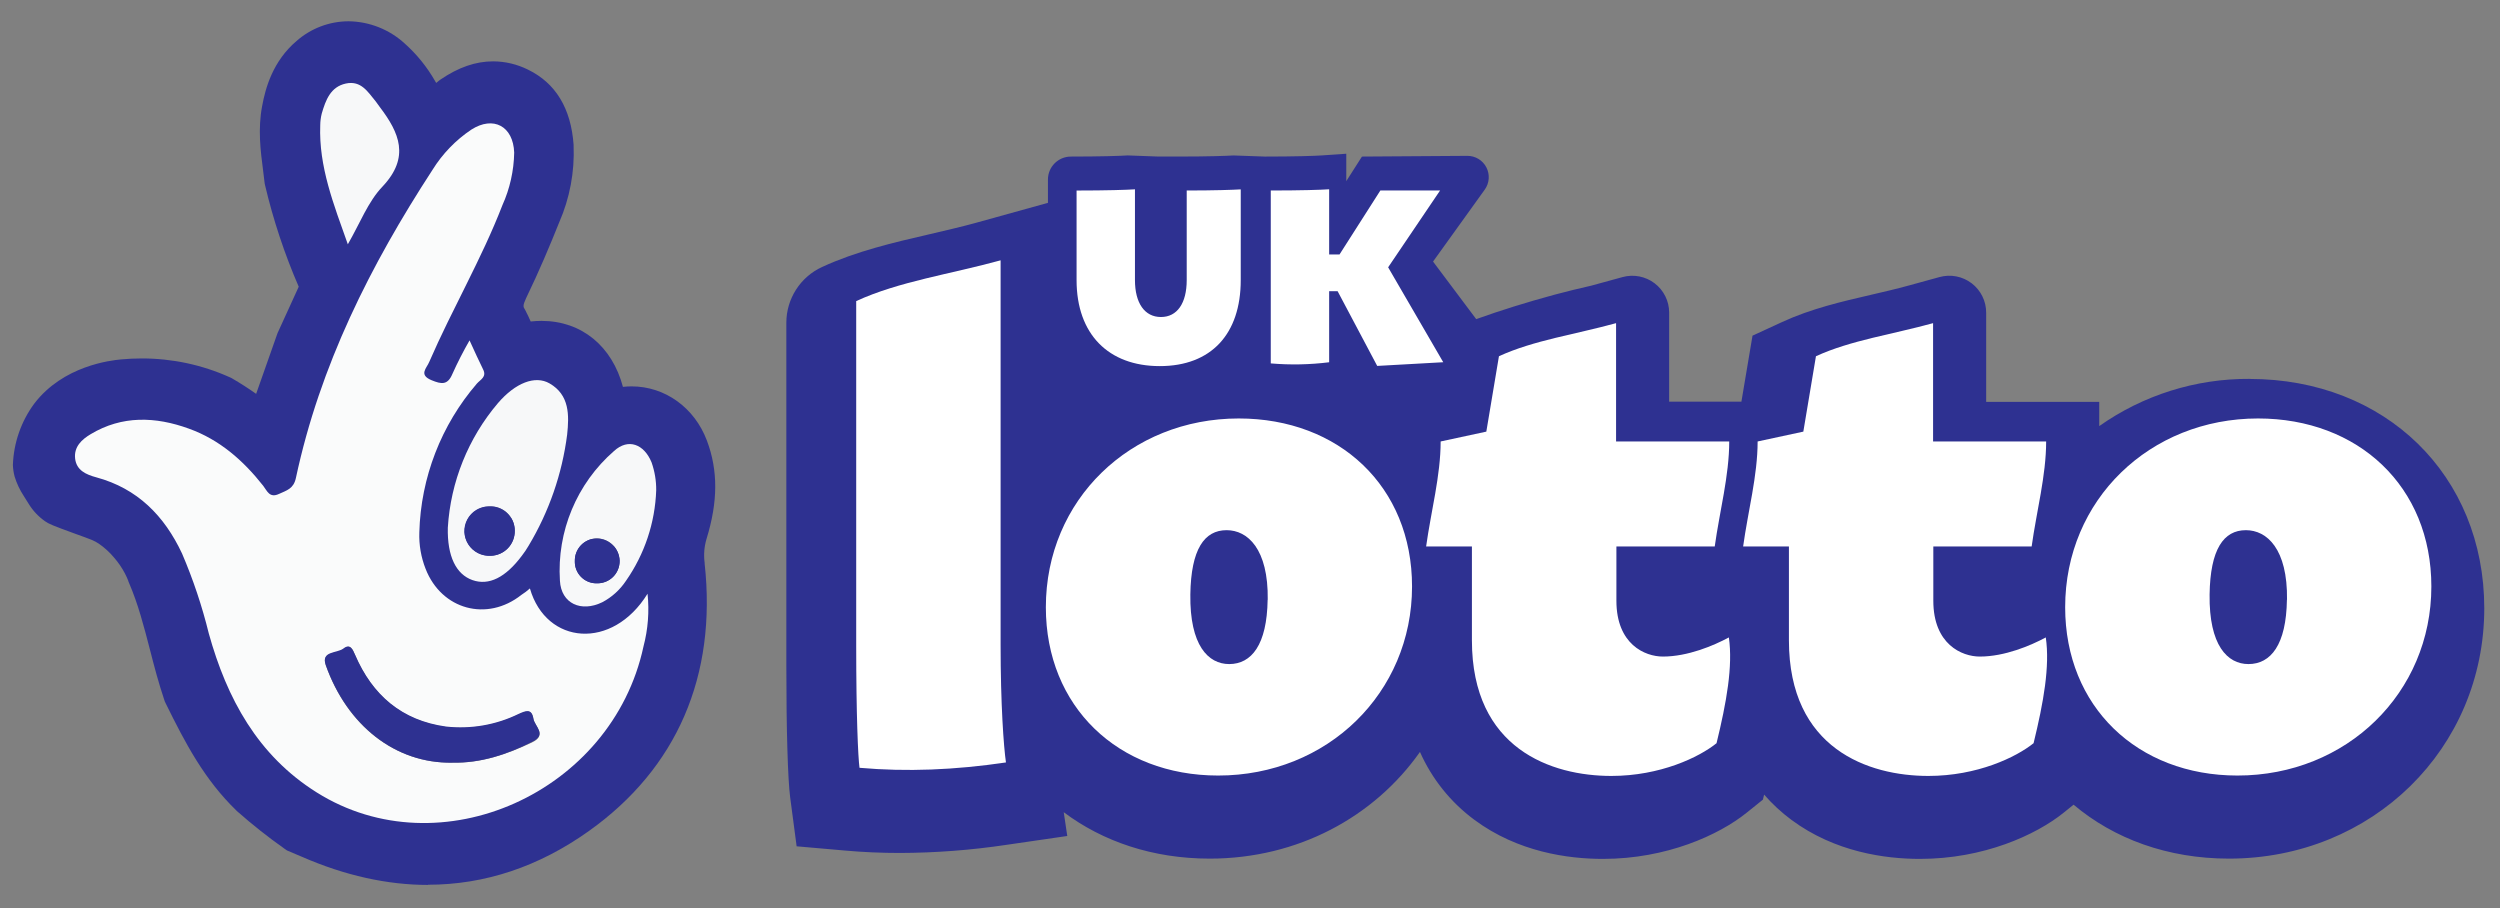 <svg xmlns="http://www.w3.org/2000/svg" viewBox="0 0 826 300" width="826" height="300">
	<rect x="0" y="0" width="826" height="300" fill="#808080" stroke="none"/>
	<style>
		tspan { white-space:pre }
		.shp0 { fill: none } 
		.shp1 { fill: #2e3191 } 
		.shp2 { fill: #ffffff } 
		.shp3 { fill: #fafbfb } 
		.shp4 { fill: #f7f8f9 } 
	</style>
	<g id="Layer_2">
		<g id="Logos">
			<path id="BG" class="shp0" d="M-4,332.6h833v-333.2h-833z" />
			<g id="UK_Lotto">
				<path id="Layer" class="shp1" d="M743.28,125.18c-17.78,-0.11 -35.16,5.35 -49.69,15.6v-8.01h-37.36v-29.5c0,-3.8 -1.78,-7.38 -4.8,-9.68c-3.02,-2.3 -6.95,-3.06 -10.61,-2.05l-10.27,2.82c-3.92,1.08 -7.96,2.02 -12.23,3.01c-9.8,2.27 -19.94,4.61 -29.56,9.05l-9.73,4.48l-3.67,21.82h-23.87v-29.44c0,-3.8 -1.78,-7.38 -4.8,-9.68c-3.02,-2.3 -6.95,-3.06 -10.61,-2.05l-10.29,2.82c-3.99,0.9 -8.06,1.9 -12.23,3.01c-9.2,2.5 -17.83,5.19 -25.82,8.06l-14.26,-19.02l17.08,-23.77c1.55,-2.15 1.76,-5 0.54,-7.35c-1.22,-2.36 -3.66,-3.83 -6.31,-3.81l-34.8,0.24l-5.18,8.12v-9.06l-8.1,0.56c-2.27,0.16 -9.16,0.38 -18.77,0.38l-10.41,-0.37c-2.09,0.14 -8.43,0.36 -17.31,0.36h-7.58l-10.04,-0.37c-2.28,0.16 -9.16,0.38 -18.78,0.38v0c-4.18,0 -7.58,3.4 -7.58,7.58v7.71l-23.84,6.61c-4.94,1.37 -10,2.5 -15.29,3.76c-11.85,2.74 -24.1,5.58 -35.51,10.83v0c-7.19,3.31 -11.79,10.5 -11.79,18.42v113.62c0,20.75 0.48,37.32 1.27,43.24l2.13,16.12l16.19,1.42c5.83,0.52 11.87,0.78 17.9,0.78c11.79,-0.04 23.56,-0.93 35.22,-2.68l20.11,-2.93l-1.17,-7.86c12.94,9.72 29.5,15.34 48.23,15.34c29.16,0 54.38,-13.81 69.47,-35.25c3.95,8.91 10.15,16.64 17.98,22.43c14.4,10.68 31.05,12.91 42.48,12.91c21,0 38.32,-7.88 47.48,-15.26l5.36,-4.31l0.41,-1.67c2.69,3.09 5.71,5.89 9,8.33c14.4,10.68 31.05,12.91 42.48,12.91c21,0 38.32,-7.88 47.48,-15.26l3.29,-2.65c13.33,11.25 31.08,17.82 51.34,17.82c47.3,0 84.35,-36.34 84.35,-82.74c-0.03,-43.92 -32.65,-75.75 -77.56,-75.75z" />
				<path id="Layer" class="shp2" d="M409.94,62.56v29.99c0,17.85 -9.79,28.41 -26.75,28.41c-16.96,0 -27.49,-10.55 -27.49,-28.41v-29.6c9.76,0 16.74,-0.22 19.29,-0.4v29.99c0,7.66 3.24,12.2 8.59,12.2c5.35,0 8.51,-4.53 8.51,-12.2v-14.51v0v-15.09c9.03,0 15.49,-0.22 17.84,-0.37z" />
				<path id="Layer" class="shp2" d="M441.95,96.22h-2.8v23.47c-6.4,0.8 -12.87,0.93 -19.29,0.38v-57.13c9.76,0 16.75,-0.22 19.29,-0.4v21.53h3.43l13.49,-21.13h19.73l-17.16,25.38l18.21,31.36l-21.82,1.22z" />
				<path id="Layer" class="shp2" d="M332.37,251.91c-16.92,2.5 -32.81,3.15 -48.39,1.77c-0.47,-3.57 -1.09,-17.01 -1.09,-40.59v-113.61c14.09,-6.5 31.2,-8.91 47.71,-13.47v127.08c0,19.55 1.01,33.66 1.77,38.82z" />
				<path id="Layer" class="shp2" d="M345.55,200.64c0,-35.49 27.96,-62.38 63.73,-62.38c33.15,0 57.26,22.49 57.26,55.51c0,35.16 -27.96,62.47 -64.08,62.47c-33.06,-0.01 -56.91,-22.78 -56.91,-55.61zM418.86,198.15c0.22,-16.84 -6.66,-22.98 -13.59,-22.98c-7.37,0 -11.76,6.3 -11.98,21.25c-0.22,16.84 5.91,22.99 12.85,22.99c7.35,-0.02 12.47,-6.32 12.69,-21.28z" />
				<path id="Layer" class="shp2" d="M567.17,245.54c-5.77,4.65 -18.63,10.83 -34.79,10.83c-19.68,0 -46.06,-8.87 -46.06,-44.8v-31.01h-15.13c1.6,-11.57 4.8,-23.41 4.8,-34.7l15.09,-3.25l4.17,-24.91c11.43,-5.26 25.31,-7.23 38.7,-10.93v39.08h37.39c0,11.3 -3.19,23.13 -4.79,34.7h-32.49v17.93c0,14.42 9.44,18.45 15.36,18.45c8.23,0 16.76,-3.61 21.8,-6.32c1.36,9.53 -0.77,21.42 -4.07,34.93z" />
				<path id="Layer" class="shp2" d="M671.91,245.54c-5.77,4.65 -18.64,10.83 -34.79,10.83c-19.68,0 -46.06,-8.87 -46.06,-44.8v-31.01h-15.13c1.59,-11.57 4.79,-23.41 4.79,-34.7l15.1,-3.25l4.17,-24.91c11.43,-5.26 25.31,-7.23 38.7,-10.93v39.08h37.36c0,11.3 -3.19,23.13 -4.79,34.7h-32.49v17.93c0,14.42 9.44,18.45 15.36,18.45c8.23,0 16.76,-3.61 21.8,-6.32c1.39,9.53 -0.73,21.42 -4.03,34.93z" />
				<path id="Layer" class="shp2" d="M682.33,200.64c0,-35.49 27.96,-62.38 63.73,-62.38c33.15,0 57.26,22.49 57.26,55.51c0,35.16 -27.96,62.47 -64.08,62.47c-33.06,-0.01 -56.91,-22.78 -56.91,-55.61zM755.63,198.15c0.22,-16.84 -6.66,-22.98 -13.59,-22.98c-7.37,0 -11.77,6.3 -11.99,21.25c-0.22,16.84 5.91,22.99 12.85,22.99c7.36,-0.02 12.48,-6.32 12.7,-21.28z" />
				<path id="Layer" class="shp1" d="M141.41,292.38c-13.48,0 -27.49,-3.12 -41.57,-9.26l-5,-2.12l-0.83,-0.57c-5.4,-3.81 -10.59,-7.91 -15.54,-12.28l-0.17,-0.15l-0.17,-0.17c-10.54,-10.2 -16.83,-22.1 -23.4,-35.48l-0.27,-0.56l-0.2,-0.59c-1.85,-5.52 -3.33,-11.1 -4.7,-16.49c-2.02,-7.8 -3.93,-15.17 -6.93,-22.11l-0.17,-0.41l-0.13,-0.42c-0.24,-0.6 -0.58,-1.4 -1.06,-2.31c-0.99,-1.89 -2.2,-3.65 -3.61,-5.26c-1.45,-1.74 -3.13,-3.27 -5,-4.56c-1.6,-1.06 -2.5,-1.37 -7.69,-3.24c-7.79,-2.84 -8.77,-3.28 -10,-4.12c-2.18,-1.51 -4.02,-3.44 -5.42,-5.69c-0.68,-1.08 -1.19,-1.85 -1.75,-2.8c-1.28,-1.96 -2.29,-4.1 -2.97,-6.34c-0.33,-1.24 -0.52,-2.52 -0.57,-3.8c0.25,-7.34 2.72,-14.43 7.09,-20.33c9.57,-12.49 25.16,-14.24 28.64,-14.57c2.34,-0.22 4.61,-0.32 6.86,-0.32c10.01,-0.01 19.92,2.1 29.05,6.21l0.44,0.19l0.42,0.24c2.7,1.57 5.33,3.26 7.87,5.06l7.08,-20.1l0.18,-0.38c1.3,-2.85 2.6,-5.7 3.91,-8.56l2.9,-6.36c-4.69,-10.82 -8.41,-22.04 -11.12,-33.52l-0.12,-0.54l-0.07,-0.56c-0.14,-1.32 -0.32,-2.63 -0.48,-3.94c-0.83,-6.35 -1.74,-13.54 -0.3,-21.12c1.1,-6.02 3.55,-14.84 11.36,-21.5c4.75,-4.18 10.85,-6.5 17.18,-6.52c6.89,0.08 13.51,2.7 18.58,7.36c3.98,3.55 7.35,7.72 10,12.35l0.39,0.66l1.02,-0.83l0.42,-0.3c5.91,-4.03 11.6,-6 17.39,-6c3.98,0.02 7.9,0.95 11.47,2.72c9.16,4.44 14.24,12.8 15.1,24.84v0.27c0.36,8.69 -1.26,17.35 -4.74,25.32c-3,7.5 -6.66,16.24 -10.91,24.99c-1.21,2.57 -0.95,3 -0.56,3.65l0.17,0.27l0.14,0.27c0.61,1.18 1.19,2.39 1.72,3.62c1.19,-0.13 2.38,-0.2 3.57,-0.2c13.33,0 23.37,8.45 26.91,21.8c0.95,-0.11 1.91,-0.16 2.87,-0.16c11.02,0 20.78,7.02 24.87,17.9c3.72,9.88 3.67,20.2 -0.12,32.49c-0.77,2.58 -0.98,5.29 -0.62,7.96v0.23c4.05,37.06 -9.16,67.61 -38.21,88.3c-16.53,11.8 -34.42,17.78 -53.2,17.78zM78.05,206.82c6.29,22.49 16.3,37.39 31.5,46.94c9.12,5.7 19.67,8.71 30.42,8.68c27.87,0 53.4,-18.96 61.78,-44.98c-2.78,0.87 -5.67,1.32 -8.58,1.32c-8.46,0.01 -16.44,-3.93 -21.57,-10.65c-3.86,1.79 -8.07,2.71 -12.33,2.72c-12,0 -22.71,-7.61 -27.29,-19.4c-1.99,-5.03 -2.91,-10.42 -2.7,-15.83c0.4,-14.31 4.29,-28.3 11.33,-40.77c-0.57,-0.2 -1.09,-0.42 -1.57,-0.62c-4.86,-2.02 -6.83,-5.27 -7.61,-7.64c-1.67,-5.05 0.83,-9.16 1.77,-10.7l0.17,-0.28c3.33,-7.81 7.16,-15.44 10.83,-22.8c4.82,-9.68 9.37,-18.82 13.09,-28.45l0.09,-0.24l0.11,-0.23c1.85,-4.09 2.89,-8.51 3.05,-12.99c-3.85,2.68 -7.11,6.11 -9.59,10.1l-0.11,0.17c-23.12,35.49 -37.08,66.81 -43.92,98.62c-1.74,7.96 -7.71,10.48 -10.25,11.55l-0.64,0.27c-1.73,0.82 -3.62,1.25 -5.53,1.27c-6.34,0 -9.6,-4.73 -10.67,-6.29c-0.09,-0.13 -0.17,-0.27 -0.27,-0.39c-6.49,-8.16 -12.96,-13.2 -20.38,-15.88c-3.85,-1.46 -7.93,-2.25 -12.05,-2.34c-3.08,-0.02 -6.13,0.57 -8.98,1.72c13.49,4.76 23.73,14.51 30.49,29.06l0.12,0.27c3.85,9 6.96,18.29 9.3,27.8zM207.01,157.86c-8.66,8.64 -13.26,20.54 -12.66,32.76c0.14,-0.05 0.27,-0.11 0.4,-0.17c1.71,-0.92 3.16,-2.25 4.24,-3.87l0.12,-0.19c5.11,-7.28 8,-15.88 8.33,-24.77v-0.29c-0.03,-1.16 -0.17,-2.32 -0.43,-3.46zM157.38,174.52c-0.12,5.71 1.18,8.04 1.84,8.27c0.06,0.03 0.13,0.04 0.2,0.05c0,0 1.97,-0.21 5.45,-4.88l0.09,-0.12c0.56,-0.73 1.07,-1.49 1.54,-2.28c6.1,-10.12 10.01,-21.39 11.5,-33.11c0.62,-5.76 0,-6.9 -0.83,-7.45c-0.77,0.19 -2.87,1.16 -5.56,4.29c-8.32,9.87 -13.3,22.11 -14.24,34.99zM115.38,39.88c-0.11,0.48 -0.17,0.98 -0.17,1.47v0.26c-0.09,5.46 0.6,10.91 2.06,16.17c0.72,-0.92 1.48,-1.83 2.31,-2.71c3.51,-3.72 4.79,-5.71 -1.57,-14.11c-0.27,-0.34 -0.52,-0.71 -0.77,-1.07c-0.11,-0.16 -0.21,-0.31 -0.32,-0.46l-0.89,-1.08l-0.07,-0.12c-0.19,0.45 -0.37,0.99 -0.57,1.66z" />
				<path id="Layer" class="shp3" d="M175.09,194.45c5.39,18.63 27.25,20.52 38.86,1.72c0.61,5.84 0.16,11.74 -1.34,17.41c-10.35,48.31 -67.22,73.85 -107.98,48.23c-19.5,-12.23 -29.67,-31.05 -35.64,-52.5c-2.22,-9.04 -5.18,-17.88 -8.85,-26.44c-5.83,-12.42 -14.69,-21.47 -28.32,-25.16c-3.37,-0.91 -6.56,-2.3 -7,-6.21c-0.43,-3.91 2.22,-6.31 5.16,-8.06c10.35,-6.21 21.38,-5.83 32.42,-1.82c10.16,3.65 17.95,10.5 24.56,18.88c1.3,1.67 2.07,4.17 5.23,2.69c2.5,-1.16 4.81,-1.67 5.57,-5.24c7.95,-37.2 24.62,-70.32 45.15,-101.85c3.27,-5.27 7.63,-9.79 12.78,-13.25c7.31,-4.7 13.89,-1.18 14.2,7.58c-0.11,6 -1.43,11.91 -3.9,17.38c-6.87,17.78 -16.56,34.24 -24.16,51.75c-0.83,2.07 -3.62,4.26 0.78,6.07c3.26,1.34 5.28,1.67 6.86,-2.07c1.7,-3.79 3.6,-7.49 5.67,-11.1c1.67,3.67 3.04,6.66 4.51,9.65c1.2,2.42 -0.89,3.29 -2.07,4.61c-11.81,13.7 -18.54,31.06 -19.03,49.15c-0.15,4.12 0.56,8.23 2.07,12.07c5.26,13.52 20.33,17.59 31.65,8.61c1,-0.63 1.93,-1.34 2.81,-2.13zM149.47,251.98c9.37,0.21 17.94,-2.69 26.29,-6.66c5.17,-2.5 0.91,-5.2 0.5,-7.76c-0.57,-3.47 -2.57,-2.55 -4.89,-1.51c-7.43,3.62 -15.73,5.06 -23.95,4.17c-14.64,-2.07 -24.35,-10.35 -30.08,-23.75c-0.77,-1.76 -1.39,-3.97 -3.79,-2.07c-2.4,1.91 -7.56,0.74 -5.88,5.48c7,19.77 22.87,32.41 41.76,32.1z" />
				<path id="Layer" class="shp4" d="M147.96,174.33c0.93,-15.14 6.74,-29.58 16.56,-41.14c5.76,-6.71 12.3,-9.25 17.04,-6.52c6.66,3.82 6.5,10.54 5.83,16.89c-1.66,13.01 -6,25.53 -12.75,36.77c-0.66,1.13 -1.39,2.22 -2.19,3.25c-5.41,7.25 -10.95,10 -16.36,8.08c-5.41,-1.92 -8.34,-7.85 -8.13,-17.33zM162.12,183.62c2.15,-0.04 4.2,-0.93 5.7,-2.48c1.5,-1.55 2.31,-3.63 2.28,-5.78c0.01,-2.12 -0.83,-4.15 -2.32,-5.66c-1.49,-1.5 -3.52,-2.35 -5.64,-2.36h-0.36c-2.2,0 -4.3,0.87 -5.86,2.42c-1.55,1.55 -2.43,3.66 -2.42,5.85v0.29c0.3,4.48 4.13,7.9 8.61,7.71z" />
				<path id="Layer" class="shp4" d="M216.81,161.98c-0.37,10.74 -3.84,21.13 -10,29.94c-1.98,2.97 -4.66,5.4 -7.82,7.06c-6.94,3.39 -13.58,0.49 -13.99,-7.11c-1.04,-16.29 5.57,-32.13 17.87,-42.85c4.7,-4.31 9.94,-2.3 12.42,3.78c1.03,2.95 1.55,6.05 1.52,9.17zM204.72,185.22c-0.13,-4.09 -3.49,-7.33 -7.58,-7.33c-1.94,0.03 -3.8,0.83 -5.15,2.23c-1.35,1.4 -2.09,3.27 -2.06,5.22v0.15c-0.02,1.89 0.71,3.72 2.03,5.08c1.32,1.36 3.13,2.13 5.03,2.15c0.15,0.01 0.29,0.01 0.44,0c1.94,-0.01 3.8,-0.79 5.17,-2.17c1.37,-1.38 2.13,-3.25 2.12,-5.19z" />
				<path id="Layer" class="shp4" d="M114.92,80.71c-4.68,-13.23 -9.63,-25.65 -9.11,-39.33c0.01,-1.31 0.18,-2.61 0.5,-3.87c1.28,-4.38 2.87,-8.81 7.95,-9.91c5.07,-1.1 7.31,2.82 9.92,5.96c0.47,0.57 0.83,1.22 1.32,1.82c6.46,8.51 10,16.57 0.91,26.23c-4.81,5.01 -7.46,12.15 -11.49,19.11z" />
				<path id="Layer" class="shp1" d="M149.43,251.98c-18.88,0.33 -34.76,-12.42 -41.8,-32.25c-1.67,-4.74 3.77,-3.82 5.88,-5.49c2.12,-1.67 3.02,0.31 3.79,2.07c5.73,13.33 15.44,21.73 30.08,23.74c8.22,0.9 16.52,-0.54 23.95,-4.17c2.3,-1.02 4.32,-1.97 4.89,1.52c0.41,2.57 4.7,5.3 -0.5,7.76c-8.26,4.13 -16.92,7.02 -26.29,6.81z" />
				<path id="Layer" class="shp1" d="M162.1,183.62c-2.96,0.18 -5.79,-1.25 -7.39,-3.75c-1.6,-2.5 -1.72,-5.66 -0.32,-8.27c1.4,-2.61 4.11,-4.26 7.07,-4.31h0.3c2.12,-0.08 4.18,0.69 5.73,2.13c1.55,1.44 2.47,3.44 2.54,5.56c0,0.11 0,0.22 0,0.32c0.06,2.15 -0.74,4.24 -2.23,5.8c-1.48,1.56 -3.53,2.47 -5.68,2.53z" />
				<path id="Layer" class="shp1" d="M204.72,185.22c0.09,4.04 -3.1,7.39 -7.14,7.5h-0.17c-1.89,0.1 -3.75,-0.57 -5.15,-1.84c-1.41,-1.27 -2.25,-3.05 -2.34,-4.94c0,-0.15 0,-0.3 0,-0.44c-0.07,-1.94 0.63,-3.84 1.95,-5.26c1.32,-1.42 3.16,-2.27 5.1,-2.34h0.15c4.09,-0.01 7.45,3.23 7.6,7.32z" />
			</g>
		</g>
	</g>
</svg>